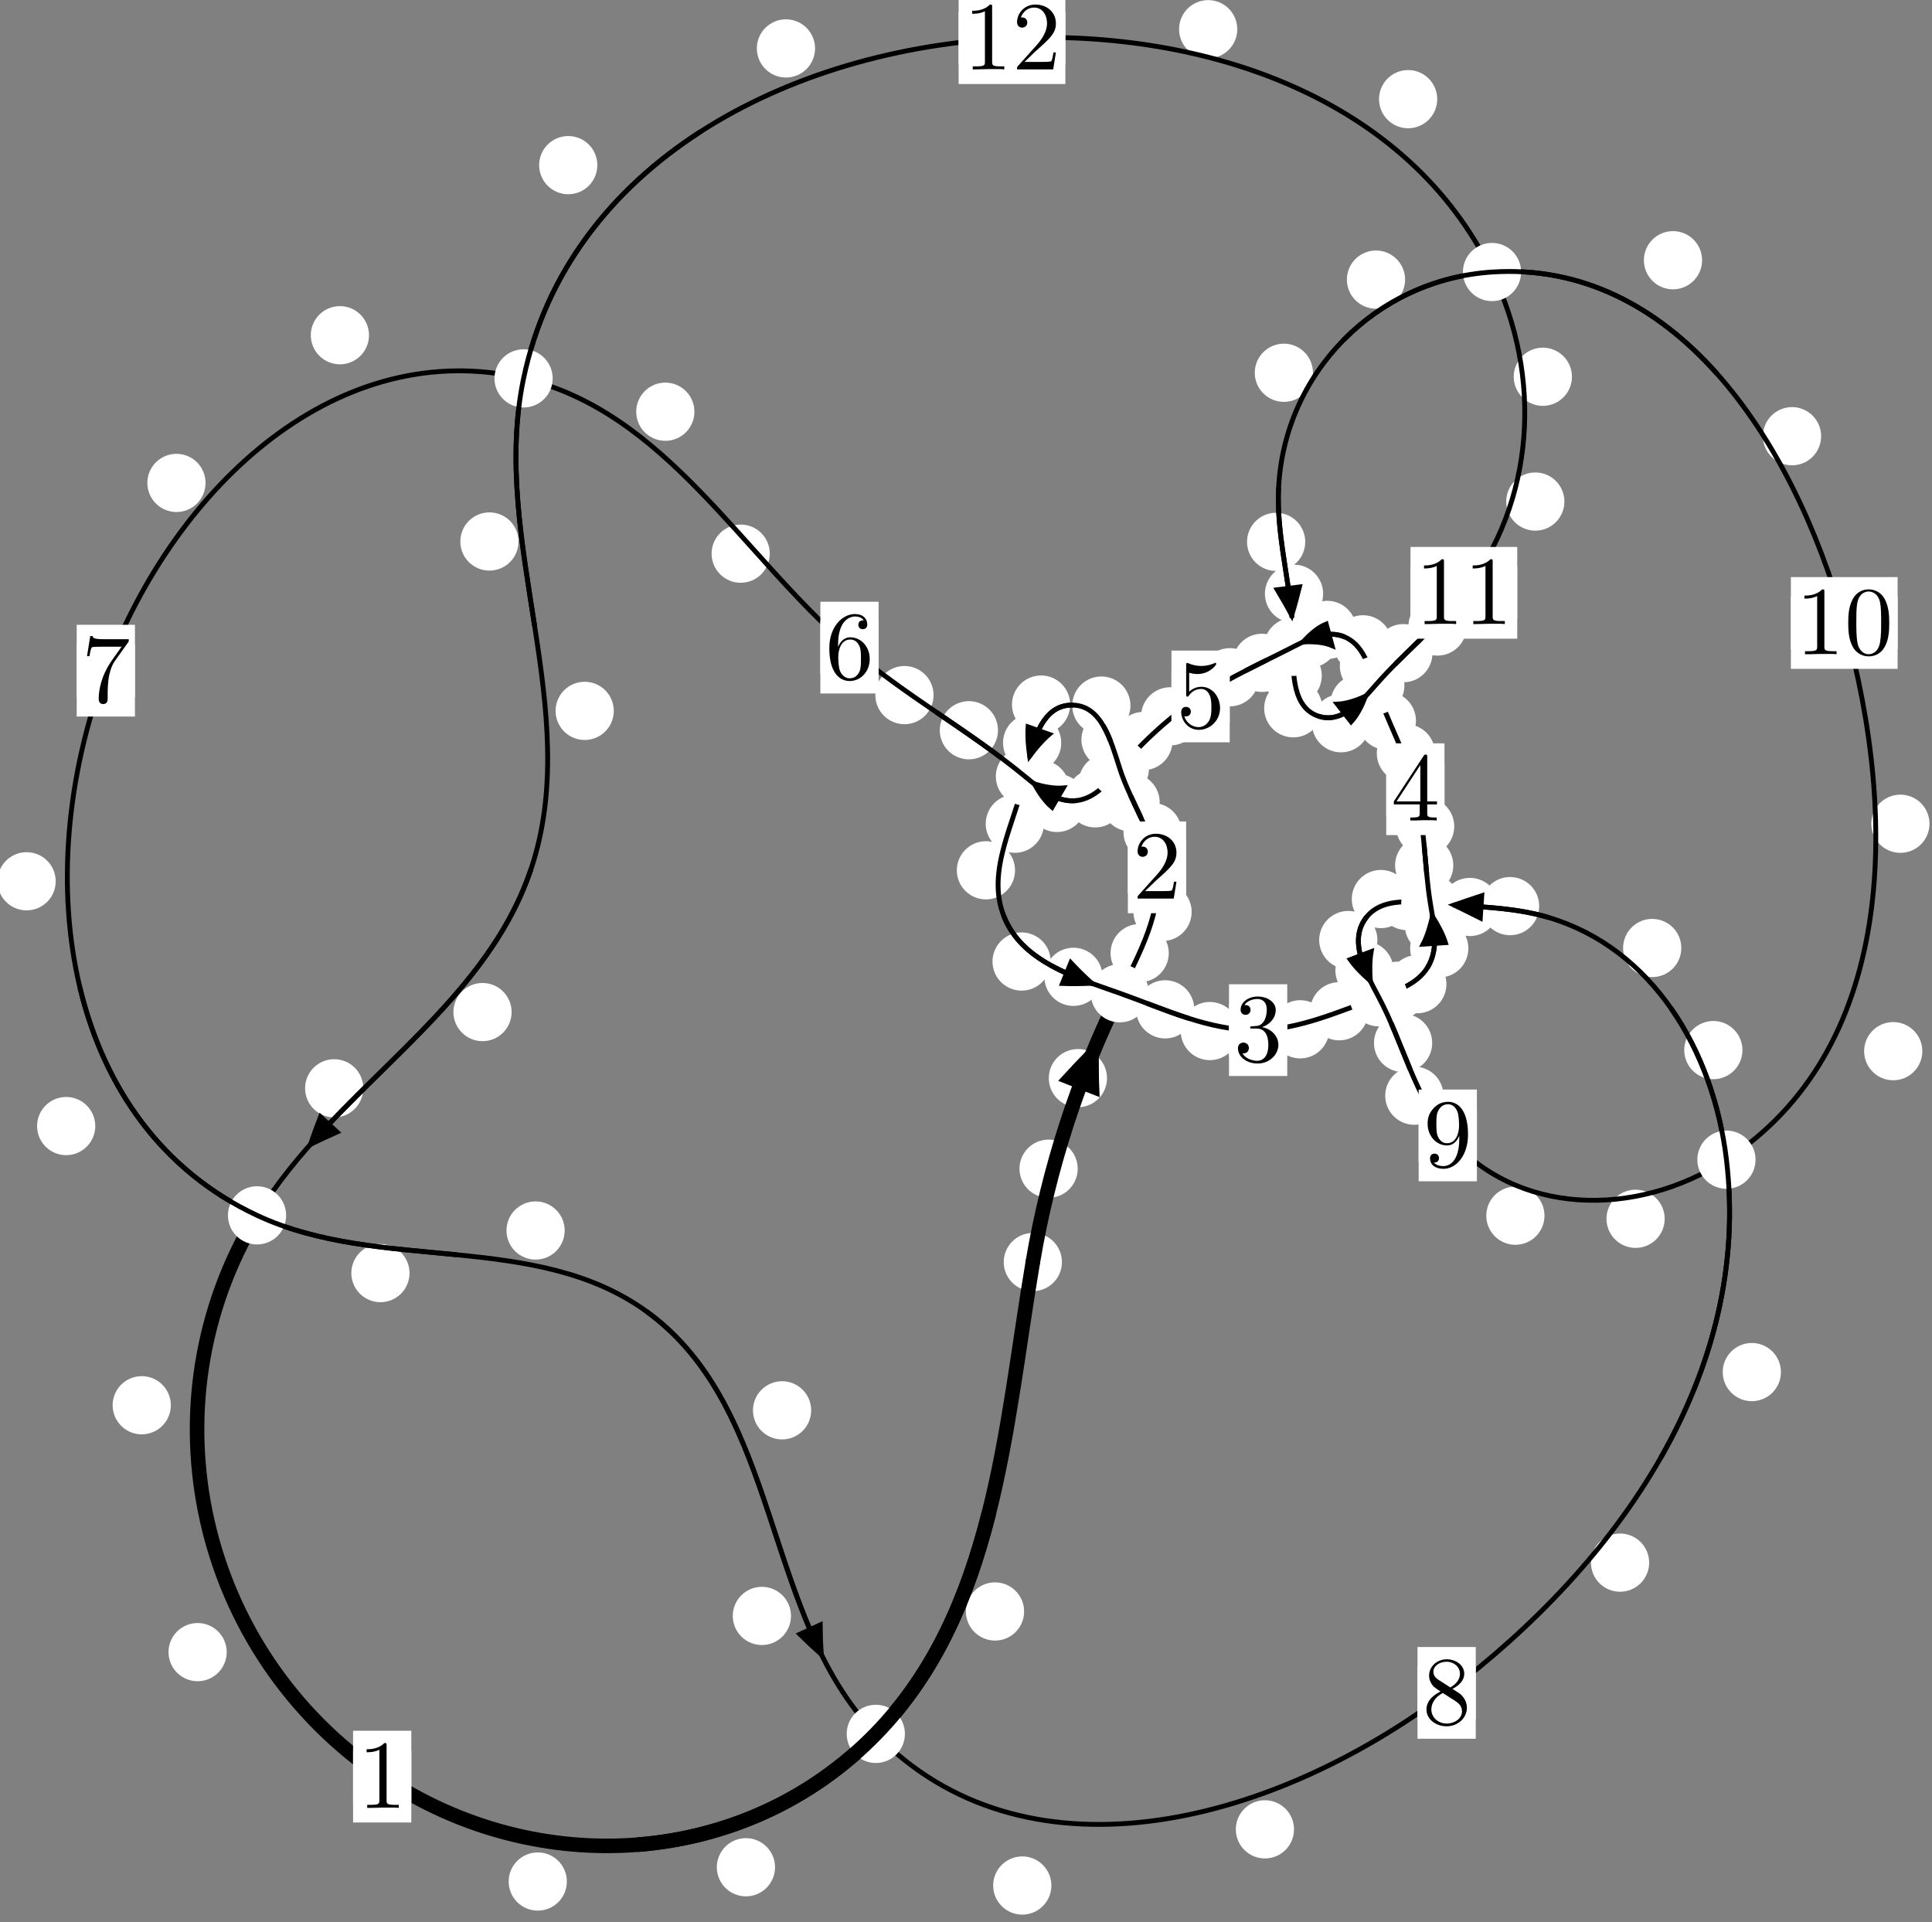 <?xml version="1.0"?>
<!-- Created by MetaPost 1.999 on 2021.07.06:0004 -->
<svg version="1.1" xmlns="http://www.w3.org/2000/svg" xmlns:xlink="http://www.w3.org/1999/xlink" width="198.406" height="197.41" viewBox="0 0 198.406 197.41">
<rect x="0" y="0" width="198.406" height="197.41" fill="#808080" stroke="none"/>
<!-- Original BoundingBox: -115.256973 -94.616867 83.148987 102.793228 -->
  <defs>
    <g transform="scale(0.01,0.01)" id="GLYPHcmr10_48">
      <path style="fill-rule: evenodd;" d="M460 -320C460 -400,455 -480,420 -554C374 -650,292 -666,250 -666C190 -666,117 -640,76 -547C44 -478,39 -400,39 -320C39 -245,43 -155,84 -79C127 2,200 22,249 22C303 22,379 1,423 -94C455 -163,460 -241,460 -320M249 -0C210 -0,151 -25,133 -121C122 -181,122 -273,122 -332C122 -396,122 -462,130 -516C149 -635,224 -644,249 -644C282 -644,348 -626,367 -527C377 -471,377 -395,377 -332C377 -257,377 -189,366 -125C351 -30,294 -0,249 -0"></path>
    </g>
    <g transform="scale(0.01,0.01)" id="GLYPHcmr10_49">
      <path style="fill-rule: evenodd;" d="M294 -640C294 -664,294 -666,271 -666C209 -602,121 -602,89 -602L89 -571C109 -571,168 -571,220 -597L220 -79C220 -43,217 -31,127 -31L95 -31L95 -0L257 -0L130 -3L217 -3L257 -3L297 -3L384 -3L419 -0L419 -31L387 -31C297 -31,294 -42,294 -79"></path>
    </g>
    <g transform="scale(0.01,0.01)" id="GLYPHcmr10_50">
      <path style="fill-rule: evenodd;" d="M127 -77L233 -180C389 -318,449 -372,449 -472C449 -586,359 -666,237 -666C124 -666,50 -574,50 -485C50 -429,100 -429,103 -429C120 -429,155 -441,155 -482C155 -508,137 -534,102 -534C94 -534,92 -534,89 -533C112 -598,166 -635,224 -635C315 -635,358 -554,358 -472C358 -392,308 -313,253 -251L61 -37C50 -26,50 -24,50 -0L421 -0L449 -174L424 -174C419 -144,412 -100,402 -85C395 -77,329 -77,307 -77"></path>
    </g>
    <g transform="scale(0.01,0.01)" id="GLYPHcmr10_51">
      <path style="fill-rule: evenodd;" d="M290 -352C372 -379,430 -449,430 -528C430 -610,342 -666,246 -666C145 -666,69 -606,69 -530C69 -497,91 -478,120 -478C151 -478,171 -500,171 -529C171 -579,124 -579,109 -579C140 -628,206 -641,242 -641C283 -641,338 -619,338 -529C338 -517,336 -459,310 -415C280 -367,246 -364,221 -363C213 -362,189 -360,182 -360C174 -359,167 -358,167 -348C167 -337,174 -337,191 -337L235 -337C317 -337,354 -269,354 -171C354 -35,285 -6,241 -6C198 -6,123 -23,88 -82C123 -77,154 -99,154 -137C154 -173,127 -193,98 -193C74 -193,42 -179,42 -135C42 -44,135 22,244 22C366 22,457 -69,457 -171C457 -253,394 -331,290 -352"></path>
    </g>
    <g transform="scale(0.01,0.01)" id="GLYPHcmr10_52">
      <path style="fill-rule: evenodd;" d="M294 -165L294 -78C294 -42,292 -31,218 -31L197 -31L197 -0L332 -0L238 -3L290 -3L332 -3L374 -3L427 -3L468 -0L468 -31L447 -31C373 -31,371 -42,371 -78L371 -165L471 -165L471 -196L371 -196L371 -651C371 -671,371 -677,355 -677C346 -677,343 -677,335 -665L28 -196L28 -165M300 -196L56 -196L300 -569"></path>
    </g>
    <g transform="scale(0.01,0.01)" id="GLYPHcmr10_53">
      <path style="fill-rule: evenodd;" d="M449 -201C449 -320,367 -420,259 -420C211 -420,168 -404,132 -369L132 -564C152 -558,185 -551,217 -551C340 -551,410 -642,410 -655C410 -661,407 -666,400 -666C399 -666,397 -666,392 -663C372 -654,323 -634,256 -634C216 -634,170 -641,123 -662C115 -665,113 -665,111 -665C101 -665,101 -657,101 -641L101 -345C101 -327,101 -319,115 -319C122 -319,124 -322,128 -328C139 -344,176 -398,257 -398C309 -398,334 -352,342 -334C358 -297,360 -258,360 -208C360 -173,360 -113,336 -71C312 -32,275 -6,229 -6C156 -6,99 -59,82 -118C85 -117,88 -116,99 -116C132 -116,149 -141,149 -165C149 -189,132 -214,99 -214C85 -214,50 -207,50 -161C50 -75,119 22,231 22C347 22,449 -74,449 -201"></path>
    </g>
    <g transform="scale(0.01,0.01)" id="GLYPHcmr10_54">
      <path style="fill-rule: evenodd;" d="M132 -328L132 -352C132 -605,256 -641,307 -641C331 -641,373 -635,395 -601C380 -601,340 -601,340 -556C340 -525,364 -510,386 -510C402 -510,432 -519,432 -558C432 -618,388 -666,305 -666C177 -666,42 -537,42 -316C42 -49,158 22,251 22C362 22,457 -72,457 -204C457 -331,368 -427,257 -427C189 -427,152 -376,132 -328M251 -6C188 -6,158 -66,152 -81C134 -128,134 -208,134 -226C134 -304,166 -404,256 -404C272 -404,318 -404,349 -342C367 -305,367 -254,367 -205C367 -157,367 -107,350 -71C320 -11,274 -6,251 -6"></path>
    </g>
    <g transform="scale(0.01,0.01)" id="GLYPHcmr10_55">
      <path style="fill-rule: evenodd;" d="M476 -609C485 -621,485 -623,485 -644L242 -644C120 -644,118 -657,114 -676L89 -676L56 -470L81 -470C84 -486,93 -549,106 -561C113 -567,191 -567,204 -567L411 -567C400 -551,321 -442,299 -409C209 -274,176 -135,176 -33C176 -23,176 22,222 22C268 22,268 -23,268 -33L268 -84C268 -139,271 -194,279 -248C283 -271,297 -357,341 -419"></path>
    </g>
    <g transform="scale(0.01,0.01)" id="GLYPHcmr10_56">
      <path style="fill-rule: evenodd;" d="M163 -457C117 -487,113 -521,113 -538C113 -599,178 -641,249 -641C322 -641,386 -589,386 -517C386 -460,347 -412,287 -377M309 -362C381 -399,430 -451,430 -517C430 -609,341 -666,250 -666C150 -666,69 -592,69 -499C69 -481,71 -436,113 -389C124 -377,161 -352,186 -335C128 -306,42 -250,42 -151C42 -45,144 22,249 22C362 22,457 -61,457 -168C457 -204,446 -249,408 -291C389 -312,373 -322,309 -362M209 -320L332 -242C360 -223,407 -193,407 -132C407 -58,332 -6,250 -6C164 -6,92 -68,92 -151C92 -209,124 -273,209 -320"></path>
    </g>
    <g transform="scale(0.01,0.01)" id="GLYPHcmr10_57">
      <path style="fill-rule: evenodd;" d="M367 -318L367 -286C367 -52,263 -6,205 -6C188 -6,134 -8,107 -42C151 -42,159 -71,159 -88C159 -119,135 -134,113 -134C97 -134,67 -125,67 -86C67 -19,121 22,206 22C335 22,457 -114,457 -329C457 -598,342 -666,253 -666C198 -666,149 -648,106 -603C65 -558,42 -516,42 -441C42 -316,130 -218,242 -218C303 -218,344 -260,367 -318M243 -241C227 -241,181 -241,150 -304C132 -341,132 -391,132 -440C132 -494,132 -541,153 -578C180 -628,218 -641,253 -641C299 -641,332 -607,349 -562C361 -530,365 -467,365 -421C365 -338,331 -241,243 -241"></path>
    </g>
  </defs>
  <path d="M110.674 120.017C110.674 119.224,110.359 118.464,109.798 117.903C109.238 117.343,108.478 117.028,107.685 117.028C106.892 117.028,106.132 117.343,105.572 117.903C105.011 118.464,104.696 119.224,104.696 120.017C104.696 120.809,105.011 121.57,105.572 122.13C106.132 122.691,106.892 123.005,107.685 123.005C108.478 123.005,109.238 122.691,109.798 122.13C110.359 121.57,110.674 120.809,110.674 120.017Z" style="fill: rgb(100%,100%,100%);stroke: none;"></path>
  <path d="M109.055 129.604C109.055 128.811,108.74 128.051,108.18 127.49C107.619 126.93,106.859 126.615,106.067 126.615C105.274 126.615,104.514 126.93,103.953 127.49C103.393 128.051,103.078 128.811,103.078 129.604C103.078 130.396,103.393 131.157,103.953 131.717C104.514 132.278,105.274 132.593,106.067 132.593C106.859 132.593,107.619 132.278,108.18 131.717C108.74 131.157,109.055 130.396,109.055 129.604Z" style="fill: rgb(100%,100%,100%);stroke: none;"></path>
  <path d="M120.026 97.875C120.026 97.082,119.711 96.322,119.151 95.762C118.59 95.201,117.83 94.886,117.037 94.886C116.245 94.886,115.484 95.201,114.924 95.762C114.363 96.322,114.049 97.082,114.049 97.875C114.049 98.668,114.363 99.428,114.924 99.988C115.484 100.549,116.245 100.864,117.037 100.864C117.83 100.864,118.59 100.549,119.151 99.988C119.711 99.428,120.026 98.668,120.026 97.875Z" style="fill: rgb(100%,100%,100%);stroke: none;"></path>
  <path d="M113.683 110.717C113.683 109.925,113.368 109.165,112.808 108.604C112.247 108.044,111.487 107.729,110.695 107.729C109.902 107.729,109.142 108.044,108.581 108.604C108.021 109.165,107.706 109.925,107.706 110.717C107.706 111.51,108.021 112.27,108.581 112.831C109.142 113.391,109.902 113.706,110.695 113.706C111.487 113.706,112.247 113.391,112.808 112.831C113.368 112.27,113.683 111.51,113.683 110.717Z" style="fill: rgb(100%,100%,100%);stroke: none;"></path>
  <path d="M121.354 85.455C121.354 84.662,121.039 83.902,120.479 83.341C119.918 82.781,119.158 82.466,118.365 82.466C117.573 82.466,116.813 82.781,116.252 83.341C115.692 83.902,115.377 84.662,115.377 85.455C115.377 86.247,115.692 87.008,116.252 87.568C116.813 88.129,117.573 88.443,118.365 88.443C119.158 88.443,119.918 88.129,120.479 87.568C121.039 87.008,121.354 86.247,121.354 85.455Z" style="fill: rgb(100%,100%,100%);stroke: none;"></path>
  <path d="M122.377 93.647C122.377 92.855,122.062 92.095,121.501 91.534C120.941 90.974,120.181 90.659,119.388 90.659C118.595 90.659,117.835 90.974,117.275 91.534C116.714 92.095,116.399 92.855,116.399 93.647C116.399 94.44,116.714 95.2,117.275 95.761C117.835 96.321,118.595 96.636,119.388 96.636C120.181 96.636,120.941 96.321,121.501 95.761C122.062 95.2,122.377 94.44,122.377 93.647Z" style="fill: rgb(100%,100%,100%);stroke: none;"></path>
  <path d="M117.034 75.949C117.034 75.157,116.719 74.396,116.158 73.836C115.598 73.275,114.838 72.96,114.045 72.96C113.252 72.96,112.492 73.275,111.932 73.836C111.371 74.396,111.056 75.157,111.056 75.949C111.056 76.742,111.371 77.502,111.932 78.063C112.492 78.623,113.252 78.938,114.045 78.938C114.838 78.938,115.598 78.623,116.158 78.063C116.719 77.502,117.034 76.742,117.034 75.949Z" style="fill: rgb(100%,100%,100%);stroke: none;"></path>
  <path d="M119.094 82.392C119.094 81.599,118.779 80.839,118.219 80.279C117.658 79.718,116.898 79.403,116.105 79.403C115.313 79.403,114.553 79.718,113.992 80.279C113.432 80.839,113.117 81.599,113.117 82.392C113.117 83.185,113.432 83.945,113.992 84.505C114.553 85.066,115.313 85.381,116.105 85.381C116.898 85.381,117.658 85.066,118.219 84.505C118.779 83.945,119.094 83.185,119.094 82.392Z" style="fill: rgb(100%,100%,100%);stroke: none;"></path>
  <path d="M109.902 72.355C109.902 71.562,109.587 70.802,109.027 70.241C108.466 69.681,107.706 69.366,106.913 69.366C106.12 69.366,105.36 69.681,104.8 70.241C104.239 70.802,103.924 71.562,103.924 72.355C103.924 73.147,104.239 73.908,104.8 74.468C105.36 75.028,106.12 75.343,106.913 75.343C107.706 75.343,108.466 75.028,109.027 74.468C109.587 73.908,109.902 73.147,109.902 72.355Z" style="fill: rgb(100%,100%,100%);stroke: none;"></path>
  <path d="M116.092 72.456C116.092 71.664,115.777 70.904,115.217 70.343C114.656 69.783,113.896 69.468,113.103 69.468C112.311 69.468,111.551 69.783,110.99 70.343C110.43 70.904,110.115 71.664,110.115 72.456C110.115 73.249,110.43 74.009,110.99 74.57C111.551 75.13,112.311 75.445,113.103 75.445C113.896 75.445,114.656 75.13,115.217 74.57C115.777 74.009,116.092 73.249,116.092 72.456Z" style="fill: rgb(100%,100%,100%);stroke: none;"></path>
  <path d="M107.206 84.591C107.206 83.798,106.891 83.038,106.33 82.477C105.77 81.917,105.01 81.602,104.217 81.602C103.424 81.602,102.664 81.917,102.104 82.477C101.543 83.038,101.228 83.798,101.228 84.591C101.228 85.383,101.543 86.143,102.104 86.704C102.664 87.264,103.424 87.579,104.217 87.579C105.01 87.579,105.77 87.264,106.33 86.704C106.891 86.143,107.206 85.383,107.206 84.591Z" style="fill: rgb(100%,100%,100%);stroke: none;"></path>
  <path d="M108.983 76.282C108.983 75.489,108.668 74.729,108.108 74.169C107.547 73.608,106.787 73.293,105.994 73.293C105.202 73.293,104.442 73.608,103.881 74.169C103.321 74.729,103.006 75.489,103.006 76.282C103.006 77.075,103.321 77.835,103.881 78.395C104.442 78.956,105.202 79.271,105.994 79.271C106.787 79.271,107.547 78.956,108.108 78.395C108.668 77.835,108.983 77.075,108.983 76.282Z" style="fill: rgb(100%,100%,100%);stroke: none;"></path>
  <path d="M107.901 98.741C107.901 97.949,107.586 97.189,107.026 96.628C106.465 96.068,105.705 95.753,104.912 95.753C104.12 95.753,103.359 96.068,102.799 96.628C102.239 97.189,101.924 97.949,101.924 98.741C101.924 99.534,102.239 100.294,102.799 100.855C103.359 101.415,104.12 101.73,104.912 101.73C105.705 101.73,106.465 101.415,107.026 100.855C107.586 100.294,107.901 99.534,107.901 98.741Z" style="fill: rgb(100%,100%,100%);stroke: none;"></path>
  <path d="M104.239 89.374C104.239 88.581,103.924 87.821,103.363 87.261C102.803 86.7,102.043 86.385,101.25 86.385C100.457 86.385,99.697 86.7,99.137 87.261C98.576 87.821,98.261 88.581,98.261 89.374C98.261 90.167,98.576 90.927,99.137 91.487C99.697 92.048,100.457 92.363,101.25 92.363C102.043 92.363,102.803 92.048,103.363 91.487C103.924 90.927,104.239 90.167,104.239 89.374Z" style="fill: rgb(100%,100%,100%);stroke: none;"></path>
  <path d="M122.648 103.651C122.648 102.858,122.333 102.098,121.773 101.538C121.212 100.977,120.452 100.662,119.659 100.662C118.867 100.662,118.106 100.977,117.546 101.538C116.985 102.098,116.671 102.858,116.671 103.651C116.671 104.444,116.985 105.204,117.546 105.764C118.106 106.325,118.867 106.64,119.659 106.64C120.452 106.64,121.212 106.325,121.773 105.764C122.333 105.204,122.648 104.444,122.648 103.651Z" style="fill: rgb(100%,100%,100%);stroke: none;"></path>
  <path d="M113.226 100.312C113.226 99.519,112.911 98.759,112.35 98.199C111.79 97.638,111.03 97.323,110.237 97.323C109.444 97.323,108.684 97.638,108.124 98.199C107.563 98.759,107.248 99.519,107.248 100.312C107.248 101.105,107.563 101.865,108.124 102.425C108.684 102.986,109.444 103.301,110.237 103.301C111.03 103.301,111.79 102.986,112.35 102.425C112.911 101.865,113.226 101.105,113.226 100.312Z" style="fill: rgb(100%,100%,100%);stroke: none;"></path>
  <path d="M136.512 105.701C136.512 104.909,136.197 104.149,135.637 103.588C135.076 103.028,134.316 102.713,133.524 102.713C132.731 102.713,131.971 103.028,131.41 103.588C130.85 104.149,130.535 104.909,130.535 105.701C130.535 106.494,130.85 107.254,131.41 107.815C131.971 108.375,132.731 108.69,133.524 108.69C134.316 108.69,135.076 108.375,135.637 107.815C136.197 107.254,136.512 106.494,136.512 105.701Z" style="fill: rgb(100%,100%,100%);stroke: none;"></path>
  <path d="M127.232 105.882C127.232 105.089,126.917 104.329,126.357 103.768C125.796 103.208,125.036 102.893,124.243 102.893C123.451 102.893,122.691 103.208,122.13 103.768C121.57 104.329,121.255 105.089,121.255 105.882C121.255 106.674,121.57 107.435,122.13 107.995C122.691 108.555,123.451 108.87,124.243 108.87C125.036 108.87,125.796 108.555,126.357 107.995C126.917 107.435,127.232 106.674,127.232 105.882Z" style="fill: rgb(100%,100%,100%);stroke: none;"></path>
  <path d="M146.497 101.741C146.497 100.949,146.182 100.189,145.622 99.628C145.061 99.068,144.301 98.753,143.509 98.753C142.716 98.753,141.956 99.068,141.395 99.628C140.835 100.189,140.52 100.949,140.52 101.741C140.52 102.534,140.835 103.294,141.395 103.855C141.956 104.415,142.716 104.73,143.509 104.73C144.301 104.73,145.061 104.415,145.622 103.855C146.182 103.294,146.497 102.534,146.497 101.741Z" style="fill: rgb(100%,100%,100%);stroke: none;"></path>
  <path d="M140.518 103.847C140.518 103.055,140.203 102.294,139.642 101.734C139.082 101.174,138.322 100.859,137.529 100.859C136.736 100.859,135.976 101.174,135.416 101.734C134.855 102.294,134.54 103.055,134.54 103.847C134.54 104.64,134.855 105.4,135.416 105.961C135.976 106.521,136.736 106.836,137.529 106.836C138.322 106.836,139.082 106.521,139.642 105.961C140.203 105.4,140.518 104.64,140.518 103.847Z" style="fill: rgb(100%,100%,100%);stroke: none;"></path>
  <path d="M150.793 97.388C150.793 96.596,150.478 95.835,149.917 95.275C149.357 94.715,148.597 94.4,147.804 94.4C147.011 94.4,146.251 94.715,145.691 95.275C145.13 95.835,144.815 96.596,144.815 97.388C144.815 98.181,145.13 98.941,145.691 99.502C146.251 100.062,147.011 100.377,147.804 100.377C148.597 100.377,149.357 100.062,149.917 99.502C150.478 98.941,150.793 98.181,150.793 97.388Z" style="fill: rgb(100%,100%,100%);stroke: none;"></path>
  <path d="M148.542 101.064C148.542 100.271,148.227 99.511,147.667 98.951C147.106 98.39,146.346 98.075,145.553 98.075C144.761 98.075,144.001 98.39,143.44 98.951C142.88 99.511,142.565 100.271,142.565 101.064C142.565 101.857,142.88 102.617,143.44 103.177C144.001 103.738,144.761 104.053,145.553 104.053C146.346 104.053,147.106 103.738,147.667 103.177C148.227 102.617,148.542 101.857,148.542 101.064Z" style="fill: rgb(100%,100%,100%);stroke: none;"></path>
  <path d="M149.245 88.863C149.245 88.07,148.931 87.31,148.37 86.75C147.81 86.189,147.049 85.874,146.257 85.874C145.464 85.874,144.704 86.189,144.143 86.75C143.583 87.31,143.268 88.07,143.268 88.863C143.268 89.656,143.583 90.416,144.143 90.976C144.704 91.537,145.464 91.852,146.257 91.852C147.049 91.852,147.81 91.537,148.37 90.976C148.931 90.416,149.245 89.656,149.245 88.863Z" style="fill: rgb(100%,100%,100%);stroke: none;"></path>
  <path d="M150.239 95.002C150.239 94.209,149.925 93.449,149.364 92.889C148.804 92.328,148.043 92.013,147.251 92.013C146.458 92.013,145.698 92.328,145.137 92.889C144.577 93.449,144.262 94.209,144.262 95.002C144.262 95.795,144.577 96.555,145.137 97.115C145.698 97.676,146.458 97.991,147.251 97.991C148.043 97.991,148.804 97.676,149.364 97.115C149.925 96.555,150.239 95.795,150.239 95.002Z" style="fill: rgb(100%,100%,100%);stroke: none;"></path>
  <path d="M147.367 77.358C147.367 76.565,147.052 75.805,146.492 75.244C145.931 74.684,145.171 74.369,144.378 74.369C143.586 74.369,142.826 74.684,142.265 75.244C141.705 75.805,141.39 76.565,141.39 77.358C141.39 78.15,141.705 78.911,142.265 79.471C142.826 80.032,143.586 80.346,144.378 80.346C145.171 80.346,145.931 80.032,146.492 79.471C147.052 78.911,147.367 78.15,147.367 77.358Z" style="fill: rgb(100%,100%,100%);stroke: none;"></path>
  <path d="M149.343 84.864C149.343 84.071,149.028 83.311,148.467 82.75C147.907 82.19,147.147 81.875,146.354 81.875C145.561 81.875,144.801 82.19,144.24 82.75C143.68 83.311,143.365 84.071,143.365 84.864C143.365 85.656,143.68 86.416,144.24 86.977C144.801 87.537,145.561 87.852,146.354 87.852C147.147 87.852,147.907 87.537,148.467 86.977C149.028 86.416,149.343 85.656,149.343 84.864Z" style="fill: rgb(100%,100%,100%);stroke: none;"></path>
  <path d="M143.572 68.395C143.572 67.602,143.257 66.842,142.696 66.281C142.136 65.721,141.376 65.406,140.583 65.406C139.79 65.406,139.03 65.721,138.47 66.281C137.909 66.842,137.594 67.602,137.594 68.395C137.594 69.187,137.909 69.947,138.47 70.508C139.03 71.068,139.79 71.383,140.583 71.383C141.376 71.383,142.136 71.068,142.696 70.508C143.257 69.947,143.572 69.187,143.572 68.395Z" style="fill: rgb(100%,100%,100%);stroke: none;"></path>
  <path d="M145.411 74.017C145.411 73.224,145.096 72.464,144.536 71.903C143.975 71.343,143.215 71.028,142.423 71.028C141.63 71.028,140.87 71.343,140.309 71.903C139.749 72.464,139.434 73.224,139.434 74.017C139.434 74.809,139.749 75.569,140.309 76.13C140.87 76.69,141.63 77.005,142.423 77.005C143.215 77.005,143.975 76.69,144.536 76.13C145.096 75.569,145.411 74.809,145.411 74.017Z" style="fill: rgb(100%,100%,100%);stroke: none;"></path>
  <path d="M139.29 64.687C139.29 63.894,138.976 63.134,138.415 62.574C137.855 62.013,137.094 61.698,136.302 61.698C135.509 61.698,134.749 62.013,134.188 62.574C133.628 63.134,133.313 63.894,133.313 64.687C133.313 65.48,133.628 66.24,134.188 66.8C134.749 67.361,135.509 67.676,136.302 67.676C137.094 67.676,137.855 67.361,138.415 66.8C138.976 66.24,139.29 65.48,139.29 64.687Z" style="fill: rgb(100%,100%,100%);stroke: none;"></path>
  <path d="M142.958 66.167C142.958 65.374,142.643 64.614,142.082 64.053C141.522 63.493,140.762 63.178,139.969 63.178C139.176 63.178,138.416 63.493,137.856 64.053C137.295 64.614,136.98 65.374,136.98 66.167C136.98 66.959,137.295 67.719,137.856 68.28C138.416 68.84,139.176 69.155,139.969 69.155C140.762 69.155,141.522 68.84,142.082 68.28C142.643 67.719,142.958 66.959,142.958 66.167Z" style="fill: rgb(100%,100%,100%);stroke: none;"></path>
  <path d="M132.586 68.068C132.586 67.275,132.271 66.515,131.711 65.954C131.15 65.394,130.39 65.079,129.597 65.079C128.805 65.079,128.045 65.394,127.484 65.954C126.924 66.515,126.609 67.275,126.609 68.068C126.609 68.861,126.924 69.621,127.484 70.181C128.045 70.742,128.805 71.057,129.597 71.057C130.39 71.057,131.15 70.742,131.711 70.181C132.271 69.621,132.586 68.861,132.586 68.068Z" style="fill: rgb(100%,100%,100%);stroke: none;"></path>
  <path d="M137.46 65.57C137.46 64.777,137.146 64.017,136.585 63.457C136.025 62.896,135.264 62.581,134.472 62.581C133.679 62.581,132.919 62.896,132.358 63.457C131.798 64.017,131.483 64.777,131.483 65.57C131.483 66.363,131.798 67.123,132.358 67.683C132.919 68.244,133.679 68.559,134.472 68.559C135.264 68.559,136.025 68.244,136.585 67.683C137.146 67.123,137.46 66.363,137.46 65.57Z" style="fill: rgb(100%,100%,100%);stroke: none;"></path>
  <path d="M123.164 73.562C123.164 72.769,122.849 72.009,122.288 71.449C121.728 70.888,120.968 70.573,120.175 70.573C119.382 70.573,118.622 70.888,118.062 71.449C117.501 72.009,117.186 72.769,117.186 73.562C117.186 74.355,117.501 75.115,118.062 75.675C118.622 76.236,119.382 76.551,120.175 76.551C120.968 76.551,121.728 76.236,122.288 75.675C122.849 75.115,123.164 74.355,123.164 73.562Z" style="fill: rgb(100%,100%,100%);stroke: none;"></path>
  <path d="M129.292 69.547C129.292 68.754,128.977 67.994,128.417 67.433C127.856 66.873,127.096 66.558,126.304 66.558C125.511 66.558,124.751 66.873,124.19 67.433C123.63 67.994,123.315 68.754,123.315 69.547C123.315 70.339,123.63 71.099,124.19 71.66C124.751 72.22,125.511 72.535,126.304 72.535C127.096 72.535,127.856 72.22,128.417 71.66C128.977 71.099,129.292 70.339,129.292 69.547Z" style="fill: rgb(100%,100%,100%);stroke: none;"></path>
  <path d="M116.75 80.391C116.75 79.598,116.435 78.838,115.874 78.277C115.314 77.717,114.554 77.402,113.761 77.402C112.968 77.402,112.208 77.717,111.648 78.277C111.087 78.838,110.772 79.598,110.772 80.391C110.772 81.184,111.087 81.944,111.648 82.504C112.208 83.065,112.968 83.38,113.761 83.38C114.554 83.38,115.314 83.065,115.874 82.504C116.435 81.944,116.75 81.184,116.75 80.391Z" style="fill: rgb(100%,100%,100%);stroke: none;"></path>
  <path d="M120.405 76.097C120.405 75.305,120.09 74.544,119.529 73.984C118.969 73.423,118.209 73.108,117.416 73.108C116.623 73.108,115.863 73.423,115.303 73.984C114.742 74.544,114.427 75.305,114.427 76.097C114.427 76.89,114.742 77.65,115.303 78.211C115.863 78.771,116.623 79.086,117.416 79.086C118.209 79.086,118.969 78.771,119.529 78.211C120.09 77.65,120.405 76.89,120.405 76.097Z" style="fill: rgb(100%,100%,100%);stroke: none;"></path>
  <path d="M111.532 82.456C111.532 81.663,111.217 80.903,110.657 80.342C110.096 79.782,109.336 79.467,108.543 79.467C107.751 79.467,106.991 79.782,106.43 80.342C105.87 80.903,105.555 81.663,105.555 82.456C105.555 83.248,105.87 84.008,106.43 84.569C106.991 85.129,107.751 85.444,108.543 85.444C109.336 85.444,110.096 85.129,110.657 84.569C111.217 84.008,111.532 83.248,111.532 82.456Z" style="fill: rgb(100%,100%,100%);stroke: none;"></path>
  <path d="M115.458 81.983C115.458 81.19,115.143 80.43,114.583 79.87C114.022 79.309,113.262 78.994,112.469 78.994C111.677 78.994,110.916 79.309,110.356 79.87C109.796 80.43,109.481 81.19,109.481 81.983C109.481 82.776,109.796 83.536,110.356 84.096C110.916 84.657,111.677 84.972,112.469 84.972C113.262 84.972,114.022 84.657,114.583 84.096C115.143 83.536,115.458 82.776,115.458 81.983Z" style="fill: rgb(100%,100%,100%);stroke: none;"></path>
  <path d="M102.487 74.991C102.487 74.198,102.172 73.438,101.612 72.877C101.051 72.317,100.291 72.002,99.499 72.002C98.706 72.002,97.946 72.317,97.385 72.877C96.825 73.438,96.51 74.198,96.51 74.991C96.51 75.783,96.825 76.543,97.385 77.104C97.946 77.664,98.706 77.979,99.499 77.979C100.291 77.979,101.051 77.664,101.612 77.104C102.172 76.543,102.487 75.783,102.487 74.991Z" style="fill: rgb(100%,100%,100%);stroke: none;"></path>
  <path d="M109.829 81.038C109.829 80.246,109.515 79.485,108.954 78.925C108.394 78.365,107.633 78.05,106.841 78.05C106.048 78.05,105.288 78.365,104.727 78.925C104.167 79.485,103.852 80.246,103.852 81.038C103.852 81.831,104.167 82.591,104.727 83.152C105.288 83.712,106.048 84.027,106.841 84.027C107.633 84.027,108.394 83.712,108.954 83.152C109.515 82.591,109.829 81.831,109.829 81.038Z" style="fill: rgb(100%,100%,100%);stroke: none;"></path>
  <path d="M79.054 56.857C79.054 56.065,78.739 55.304,78.178 54.744C77.618 54.183,76.858 53.869,76.065 53.869C75.272 53.869,74.512 54.183,73.952 54.744C73.391 55.304,73.076 56.065,73.076 56.857C73.076 57.65,73.391 58.41,73.952 58.971C74.512 59.531,75.272 59.846,76.065 59.846C76.858 59.846,77.618 59.531,78.178 58.971C78.739 58.41,79.054 57.65,79.054 56.857Z" style="fill: rgb(100%,100%,100%);stroke: none;"></path>
  <path d="M95.872 71.382C95.872 70.589,95.557 69.829,94.996 69.269C94.436 68.708,93.675 68.393,92.883 68.393C92.09 68.393,91.33 68.708,90.769 69.269C90.209 69.829,89.894 70.589,89.894 71.382C89.894 72.175,90.209 72.935,90.769 73.495C91.33 74.056,92.09 74.371,92.883 74.371C93.675 74.371,94.436 74.056,94.996 73.495C95.557 72.935,95.872 72.175,95.872 71.382Z" style="fill: rgb(100%,100%,100%);stroke: none;"></path>
  <path d="M37.895 34.424C37.895 33.632,37.58 32.872,37.02 32.311C36.459 31.751,35.699 31.436,34.907 31.436C34.114 31.436,33.354 31.751,32.793 32.311C32.233 32.872,31.918 33.632,31.918 34.424C31.918 35.217,32.233 35.977,32.793 36.538C33.354 37.098,34.114 37.413,34.907 37.413C35.699 37.413,36.459 37.098,37.02 36.538C37.58 35.977,37.895 35.217,37.895 34.424Z" style="fill: rgb(100%,100%,100%);stroke: none;"></path>
  <path d="M71.314 42.28C71.314 41.488,70.999 40.727,70.438 40.167C69.878 39.606,69.118 39.291,68.325 39.291C67.532 39.291,66.772 39.606,66.212 40.167C65.651 40.727,65.336 41.488,65.336 42.28C65.336 43.073,65.651 43.833,66.212 44.394C66.772 44.954,67.532 45.269,68.325 45.269C69.118 45.269,69.878 44.954,70.438 44.394C70.999 43.833,71.314 43.073,71.314 42.28Z" style="fill: rgb(100%,100%,100%);stroke: none;"></path>
  <path d="M5.721 90.5C5.721 89.708,5.406 88.947,4.845 88.387C4.285 87.826,3.524 87.512,2.732 87.512C1.939 87.512,1.179 87.826,0.618 88.387C0.058 88.947,-0.257 89.708,-0.257 90.5C-0.257 91.293,0.058 92.053,0.618 92.614C1.179 93.174,1.939 93.489,2.732 93.489C3.524 93.489,4.285 93.174,4.845 92.614C5.406 92.053,5.721 91.293,5.721 90.5Z" style="fill: rgb(100%,100%,100%);stroke: none;"></path>
  <path d="M21.109 49.592C21.109 48.8,20.794 48.04,20.234 47.479C19.673 46.919,18.913 46.604,18.121 46.604C17.328 46.604,16.568 46.919,16.007 47.479C15.447 48.04,15.132 48.8,15.132 49.592C15.132 50.385,15.447 51.145,16.007 51.706C16.568 52.266,17.328 52.581,18.121 52.581C18.913 52.581,19.673 52.266,20.234 51.706C20.794 51.145,21.109 50.385,21.109 49.592Z" style="fill: rgb(100%,100%,100%);stroke: none;"></path>
  <path d="M42.057 130.736C42.057 129.944,41.742 129.183,41.182 128.623C40.621 128.063,39.861 127.748,39.069 127.748C38.276 127.748,37.516 128.063,36.955 128.623C36.395 129.183,36.08 129.944,36.08 130.736C36.08 131.529,36.395 132.289,36.955 132.85C37.516 133.41,38.276 133.725,39.069 133.725C39.861 133.725,40.621 133.41,41.182 132.85C41.742 132.289,42.057 131.529,42.057 130.736Z" style="fill: rgb(100%,100%,100%);stroke: none;"></path>
  <path d="M9.785 115.638C9.785 114.845,9.47 114.085,8.909 113.525C8.349 112.964,7.589 112.649,6.796 112.649C6.003 112.649,5.243 112.964,4.683 113.525C4.122 114.085,3.807 114.845,3.807 115.638C3.807 116.431,4.122 117.191,4.683 117.751C5.243 118.312,6.003 118.627,6.796 118.627C7.589 118.627,8.349 118.312,8.909 117.751C9.47 117.191,9.785 116.431,9.785 115.638Z" style="fill: rgb(100%,100%,100%);stroke: none;"></path>
  <path d="M83.304 144.83C83.304 144.037,82.989 143.277,82.429 142.717C81.868 142.156,81.108 141.841,80.316 141.841C79.523 141.841,78.763 142.156,78.202 142.717C77.642 143.277,77.327 144.037,77.327 144.83C77.327 145.623,77.642 146.383,78.202 146.943C78.763 147.504,79.523 147.819,80.316 147.819C81.108 147.819,81.868 147.504,82.429 146.943C82.989 146.383,83.304 145.623,83.304 144.83Z" style="fill: rgb(100%,100%,100%);stroke: none;"></path>
  <path d="M57.99 126.363C57.99 125.57,57.675 124.81,57.115 124.25C56.554 123.689,55.794 123.374,55.002 123.374C54.209 123.374,53.449 123.689,52.888 124.25C52.328 124.81,52.013 125.57,52.013 126.363C52.013 127.156,52.328 127.916,52.888 128.476C53.449 129.037,54.209 129.352,55.002 129.352C55.794 129.352,56.554 129.037,57.115 128.476C57.675 127.916,57.99 127.156,57.99 126.363Z" style="fill: rgb(100%,100%,100%);stroke: none;"></path>
  <path d="M107.97 193.628C107.97 192.835,107.655 192.075,107.094 191.515C106.534 190.954,105.774 190.639,104.981 190.639C104.188 190.639,103.428 190.954,102.868 191.515C102.307 192.075,101.992 192.835,101.992 193.628C101.992 194.421,102.307 195.181,102.868 195.741C103.428 196.302,104.188 196.617,104.981 196.617C105.774 196.617,106.534 196.302,107.094 195.741C107.655 195.181,107.97 194.421,107.97 193.628Z" style="fill: rgb(100%,100%,100%);stroke: none;"></path>
  <path d="M81.23 165.943C81.23 165.15,80.915 164.39,80.355 163.829C79.794 163.269,79.034 162.954,78.241 162.954C77.449 162.954,76.688 163.269,76.128 163.829C75.567 164.39,75.252 165.15,75.252 165.943C75.252 166.735,75.567 167.496,76.128 168.056C76.688 168.617,77.449 168.931,78.241 168.931C79.034 168.931,79.794 168.617,80.355 168.056C80.915 167.496,81.23 166.735,81.23 165.943Z" style="fill: rgb(100%,100%,100%);stroke: none;"></path>
  <path d="M169.359 160.472C169.359 159.679,169.044 158.919,168.484 158.358C167.923 157.798,167.163 157.483,166.371 157.483C165.578 157.483,164.818 157.798,164.257 158.358C163.697 158.919,163.382 159.679,163.382 160.472C163.382 161.264,163.697 162.025,164.257 162.585C164.818 163.145,165.578 163.46,166.371 163.46C167.163 163.46,167.923 163.145,168.484 162.585C169.044 162.025,169.359 161.264,169.359 160.472Z" style="fill: rgb(100%,100%,100%);stroke: none;"></path>
  <path d="M132.889 187.86C132.889 187.067,132.574 186.307,132.013 185.747C131.453 185.186,130.693 184.871,129.9 184.871C129.107 184.871,128.347 185.186,127.787 185.747C127.226 186.307,126.911 187.067,126.911 187.86C126.911 188.653,127.226 189.413,127.787 189.973C128.347 190.534,129.107 190.849,129.9 190.849C130.693 190.849,131.453 190.534,132.013 189.973C132.574 189.413,132.889 188.653,132.889 187.86Z" style="fill: rgb(100%,100%,100%);stroke: none;"></path>
  <path d="M178.94 107.836C178.94 107.043,178.625 106.283,178.064 105.723C177.504 105.162,176.744 104.847,175.951 104.847C175.158 104.847,174.398 105.162,173.838 105.723C173.277 106.283,172.962 107.043,172.962 107.836C172.962 108.629,173.277 109.389,173.838 109.949C174.398 110.51,175.158 110.825,175.951 110.825C176.744 110.825,177.504 110.51,178.064 109.949C178.625 109.389,178.94 108.629,178.94 107.836Z" style="fill: rgb(100%,100%,100%);stroke: none;"></path>
  <path d="M182.893 140.902C182.893 140.109,182.578 139.349,182.018 138.789C181.457 138.228,180.697 137.913,179.904 137.913C179.112 137.913,178.352 138.228,177.791 138.789C177.231 139.349,176.916 140.109,176.916 140.902C176.916 141.695,177.231 142.455,177.791 143.015C178.352 143.576,179.112 143.891,179.904 143.891C180.697 143.891,181.457 143.576,182.018 143.015C182.578 142.455,182.893 141.695,182.893 140.902Z" style="fill: rgb(100%,100%,100%);stroke: none;"></path>
  <path d="M158.066 93.051C158.066 92.259,157.751 91.498,157.191 90.938C156.63 90.377,155.87 90.063,155.078 90.063C154.285 90.063,153.525 90.377,152.964 90.938C152.404 91.498,152.089 92.259,152.089 93.051C152.089 93.844,152.404 94.604,152.964 95.165C153.525 95.725,154.285 96.04,155.078 96.04C155.87 96.04,156.63 95.725,157.191 95.165C157.751 94.604,158.066 93.844,158.066 93.051Z" style="fill: rgb(100%,100%,100%);stroke: none;"></path>
  <path d="M172.662 97.352C172.662 96.559,172.347 95.799,171.786 95.238C171.226 94.678,170.466 94.363,169.673 94.363C168.88 94.363,168.12 94.678,167.56 95.238C166.999 95.799,166.684 96.559,166.684 97.352C166.684 98.144,166.999 98.905,167.56 99.465C168.12 100.025,168.88 100.34,169.673 100.34C170.466 100.34,171.226 100.025,171.786 99.465C172.347 98.905,172.662 98.144,172.662 97.352Z" style="fill: rgb(100%,100%,100%);stroke: none;"></path>
  <path d="M147.464 92.526C147.464 91.733,147.149 90.973,146.588 90.413C146.028 89.852,145.268 89.537,144.475 89.537C143.682 89.537,142.922 89.852,142.362 90.413C141.801 90.973,141.486 91.733,141.486 92.526C141.486 93.319,141.801 94.079,142.362 94.639C142.922 95.2,143.682 95.515,144.475 95.515C145.268 95.515,146.028 95.2,146.588 94.639C147.149 94.079,147.464 93.319,147.464 92.526Z" style="fill: rgb(100%,100%,100%);stroke: none;"></path>
  <path d="M153.933 93.139C153.933 92.346,153.618 91.586,153.058 91.026C152.497 90.465,151.737 90.15,150.944 90.15C150.152 90.15,149.391 90.465,148.831 91.026C148.271 91.586,147.956 92.346,147.956 93.139C147.956 93.932,148.271 94.692,148.831 95.252C149.391 95.813,150.152 96.128,150.944 96.128C151.737 96.128,152.497 95.813,153.058 95.252C153.618 94.692,153.933 93.932,153.933 93.139Z" style="fill: rgb(100%,100%,100%);stroke: none;"></path>
  <path d="M141.451 96.534C141.451 95.741,141.136 94.981,140.575 94.421C140.015 93.86,139.255 93.545,138.462 93.545C137.669 93.545,136.909 93.86,136.349 94.421C135.788 94.981,135.473 95.741,135.473 96.534C135.473 97.327,135.788 98.087,136.349 98.647C136.909 99.208,137.669 99.523,138.462 99.523C139.255 99.523,140.015 99.208,140.575 98.647C141.136 98.087,141.451 97.327,141.451 96.534Z" style="fill: rgb(100%,100%,100%);stroke: none;"></path>
  <path d="M144.799 92.325C144.799 91.532,144.484 90.772,143.923 90.212C143.363 89.651,142.603 89.336,141.81 89.336C141.017 89.336,140.257 89.651,139.697 90.212C139.136 90.772,138.821 91.532,138.821 92.325C138.821 93.118,139.136 93.878,139.697 94.438C140.257 94.999,141.017 95.314,141.81 95.314C142.603 95.314,143.363 94.999,143.923 94.438C144.484 93.878,144.799 93.118,144.799 92.325Z" style="fill: rgb(100%,100%,100%);stroke: none;"></path>
  <path d="M147.079 107.105C147.079 106.312,146.764 105.552,146.203 104.992C145.643 104.431,144.883 104.116,144.09 104.116C143.297 104.116,142.537 104.431,141.977 104.992C141.416 105.552,141.101 106.312,141.101 107.105C141.101 107.898,141.416 108.658,141.977 109.218C142.537 109.779,143.297 110.094,144.09 110.094C144.883 110.094,145.643 109.779,146.203 109.218C146.764 108.658,147.079 107.898,147.079 107.105Z" style="fill: rgb(100%,100%,100%);stroke: none;"></path>
  <path d="M143.114 99.656C143.114 98.863,142.799 98.103,142.239 97.542C141.678 96.982,140.918 96.667,140.125 96.667C139.333 96.667,138.572 96.982,138.012 97.542C137.451 98.103,137.136 98.863,137.136 99.656C137.136 100.448,137.451 101.208,138.012 101.769C138.572 102.329,139.333 102.644,140.125 102.644C140.918 102.644,141.678 102.329,142.239 101.769C142.799 101.208,143.114 100.448,143.114 99.656Z" style="fill: rgb(100%,100%,100%);stroke: none;"></path>
  <path d="M158.61 124.842C158.61 124.05,158.295 123.29,157.735 122.729C157.174 122.169,156.414 121.854,155.621 121.854C154.829 121.854,154.069 122.169,153.508 122.729C152.948 123.29,152.633 124.05,152.633 124.842C152.633 125.635,152.948 126.395,153.508 126.956C154.069 127.516,154.829 127.831,155.621 127.831C156.414 127.831,157.174 127.516,157.735 126.956C158.295 126.395,158.61 125.635,158.61 124.842Z" style="fill: rgb(100%,100%,100%);stroke: none;"></path>
  <path d="M148.233 112.519C148.233 111.727,147.918 110.967,147.357 110.406C146.797 109.846,146.037 109.531,145.244 109.531C144.451 109.531,143.691 109.846,143.131 110.406C142.57 110.967,142.255 111.727,142.255 112.519C142.255 113.312,142.57 114.072,143.131 114.633C143.691 115.193,144.451 115.508,145.244 115.508C146.037 115.508,146.797 115.193,147.357 114.633C147.918 114.072,148.233 113.312,148.233 112.519Z" style="fill: rgb(100%,100%,100%);stroke: none;"></path>
  <path d="M197.413 107.948C197.413 107.155,197.098 106.395,196.538 105.834C195.977 105.274,195.217 104.959,194.424 104.959C193.632 104.959,192.872 105.274,192.311 105.834C191.751 106.395,191.436 107.155,191.436 107.948C191.436 108.74,191.751 109.5,192.311 110.061C192.872 110.621,193.632 110.936,194.424 110.936C195.217 110.936,195.977 110.621,196.538 110.061C197.098 109.5,197.413 108.74,197.413 107.948Z" style="fill: rgb(100%,100%,100%);stroke: none;"></path>
  <path d="M170.954 125.161C170.954 124.368,170.639 123.608,170.079 123.048C169.518 122.487,168.758 122.172,167.965 122.172C167.173 122.172,166.412 122.487,165.852 123.048C165.291 123.608,164.976 124.368,164.976 125.161C164.976 125.954,165.291 126.714,165.852 127.274C166.412 127.835,167.173 128.15,167.965 128.15C168.758 128.15,169.518 127.835,170.079 127.274C170.639 126.714,170.954 125.954,170.954 125.161Z" style="fill: rgb(100%,100%,100%);stroke: none;"></path>
  <path d="M187.021 44.794C187.021 44.002,186.706 43.241,186.146 42.681C185.585 42.12,184.825 41.805,184.032 41.805C183.24 41.805,182.48 42.12,181.919 42.681C181.359 43.241,181.044 44.002,181.044 44.794C181.044 45.587,181.359 46.347,181.919 46.908C182.48 47.468,183.24 47.783,184.032 47.783C184.825 47.783,185.585 47.468,186.146 46.908C186.706 46.347,187.021 45.587,187.021 44.794Z" style="fill: rgb(100%,100%,100%);stroke: none;"></path>
  <path d="M198.149 84.592C198.149 83.8,197.834 83.04,197.274 82.479C196.713 81.919,195.953 81.604,195.16 81.604C194.368 81.604,193.607 81.919,193.047 82.479C192.486 83.04,192.172 83.8,192.172 84.592C192.172 85.385,192.486 86.145,193.047 86.706C193.607 87.266,194.368 87.581,195.16 87.581C195.953 87.581,196.713 87.266,197.274 86.706C197.834 86.145,198.149 85.385,198.149 84.592Z" style="fill: rgb(100%,100%,100%);stroke: none;"></path>
  <path d="M144.296 28.713C144.296 27.921,143.981 27.161,143.42 26.6C142.86 26.04,142.099 25.725,141.307 25.725C140.514 25.725,139.754 26.04,139.193 26.6C138.633 27.161,138.318 27.921,138.318 28.713C138.318 29.506,138.633 30.266,139.193 30.827C139.754 31.387,140.514 31.702,141.307 31.702C142.099 31.702,142.86 31.387,143.42 30.827C143.981 30.266,144.296 29.506,144.296 28.713Z" style="fill: rgb(100%,100%,100%);stroke: none;"></path>
  <path d="M174.796 26.723C174.796 25.93,174.481 25.17,173.92 24.609C173.36 24.049,172.6 23.734,171.807 23.734C171.014 23.734,170.254 24.049,169.694 24.609C169.133 25.17,168.818 25.93,168.818 26.723C168.818 27.515,169.133 28.275,169.694 28.836C170.254 29.396,171.014 29.711,171.807 29.711C172.6 29.711,173.36 29.396,173.92 28.836C174.481 28.275,174.796 27.515,174.796 26.723Z" style="fill: rgb(100%,100%,100%);stroke: none;"></path>
  <path d="M134.04 55.645C134.04 54.853,133.725 54.092,133.165 53.532C132.604 52.971,131.844 52.656,131.051 52.656C130.259 52.656,129.498 52.971,128.938 53.532C128.377 54.092,128.062 54.853,128.062 55.645C128.062 56.438,128.377 57.198,128.938 57.759C129.498 58.319,130.259 58.634,131.051 58.634C131.844 58.634,132.604 58.319,133.165 57.759C133.725 57.198,134.04 56.438,134.04 55.645Z" style="fill: rgb(100%,100%,100%);stroke: none;"></path>
  <path d="M134.835 38.28C134.835 37.487,134.52 36.727,133.96 36.167C133.399 35.606,132.639 35.291,131.846 35.291C131.054 35.291,130.293 35.606,129.733 36.167C129.173 36.727,128.858 37.487,128.858 38.28C128.858 39.073,129.173 39.833,129.733 40.393C130.293 40.954,131.054 41.269,131.846 41.269C132.639 41.269,133.399 40.954,133.96 40.393C134.52 39.833,134.835 39.073,134.835 38.28Z" style="fill: rgb(100%,100%,100%);stroke: none;"></path>
  <path d="M135.739 69.384C135.739 68.591,135.424 67.831,134.863 67.271C134.303 66.71,133.543 66.395,132.75 66.395C131.957 66.395,131.197 66.71,130.637 67.271C130.076 67.831,129.761 68.591,129.761 69.384C129.761 70.177,130.076 70.937,130.637 71.497C131.197 72.058,131.957 72.373,132.75 72.373C133.543 72.373,134.303 72.058,134.863 71.497C135.424 70.937,135.739 70.177,135.739 69.384Z" style="fill: rgb(100%,100%,100%);stroke: none;"></path>
  <path d="M135.878 60.975C135.878 60.182,135.563 59.422,135.002 58.861C134.442 58.301,133.682 57.986,132.889 57.986C132.096 57.986,131.336 58.301,130.776 58.861C130.215 59.422,129.9 60.182,129.9 60.975C129.9 61.767,130.215 62.527,130.776 63.088C131.336 63.648,132.096 63.963,132.889 63.963C133.682 63.963,134.442 63.648,135.002 63.088C135.563 62.527,135.878 61.767,135.878 60.975Z" style="fill: rgb(100%,100%,100%);stroke: none;"></path>
  <path d="M140.704 74.271C140.704 73.479,140.39 72.719,139.829 72.158C139.269 71.598,138.508 71.283,137.716 71.283C136.923 71.283,136.163 71.598,135.602 72.158C135.042 72.719,134.727 73.479,134.727 74.271C134.727 75.064,135.042 75.824,135.602 76.385C136.163 76.945,136.923 77.26,137.716 77.26C138.508 77.26,139.269 76.945,139.829 76.385C140.39 75.824,140.704 75.064,140.704 74.271Z" style="fill: rgb(100%,100%,100%);stroke: none;"></path>
  <path d="M135.801 72.735C135.801 71.943,135.486 71.183,134.926 70.622C134.365 70.062,133.605 69.747,132.813 69.747C132.02 69.747,131.26 70.062,130.699 70.622C130.139 71.183,129.824 71.943,129.824 72.735C129.824 73.528,130.139 74.288,130.699 74.849C131.26 75.409,132.02 75.724,132.813 75.724C133.605 75.724,134.365 75.409,134.926 74.849C135.486 74.288,135.801 73.528,135.801 72.735Z" style="fill: rgb(100%,100%,100%);stroke: none;"></path>
  <path d="M147.107 67.077C147.107 66.284,146.792 65.524,146.232 64.964C145.671 64.403,144.911 64.088,144.118 64.088C143.326 64.088,142.565 64.403,142.005 64.964C141.444 65.524,141.13 66.284,141.13 67.077C141.13 67.87,141.444 68.63,142.005 69.19C142.565 69.751,143.326 70.066,144.118 70.066C144.911 70.066,145.671 69.751,146.232 69.19C146.792 68.63,147.107 67.87,147.107 67.077Z" style="fill: rgb(100%,100%,100%);stroke: none;"></path>
  <path d="M142.605 72.258C142.605 71.465,142.29 70.705,141.729 70.145C141.169 69.584,140.409 69.269,139.616 69.269C138.823 69.269,138.063 69.584,137.503 70.145C136.942 70.705,136.627 71.465,136.627 72.258C136.627 73.051,136.942 73.811,137.503 74.371C138.063 74.932,138.823 75.247,139.616 75.247C140.409 75.247,141.169 74.932,141.729 74.371C142.29 73.811,142.605 73.051,142.605 72.258Z" style="fill: rgb(100%,100%,100%);stroke: none;"></path>
  <path d="M160.656 51.505C160.656 50.713,160.341 49.953,159.781 49.392C159.22 48.832,158.46 48.517,157.668 48.517C156.875 48.517,156.115 48.832,155.554 49.392C154.994 49.953,154.679 50.713,154.679 51.505C154.679 52.298,154.994 53.058,155.554 53.619C156.115 54.179,156.875 54.494,157.668 54.494C158.46 54.494,159.22 54.179,159.781 53.619C160.341 53.058,160.656 52.298,160.656 51.505Z" style="fill: rgb(100%,100%,100%);stroke: none;"></path>
  <path d="M150.61 64.338C150.61 63.545,150.295 62.785,149.735 62.225C149.174 61.664,148.414 61.349,147.621 61.349C146.829 61.349,146.068 61.664,145.508 62.225C144.947 62.785,144.633 63.545,144.633 64.338C144.633 65.131,144.947 65.891,145.508 66.451C146.068 67.012,146.829 67.327,147.621 67.327C148.414 67.327,149.174 67.012,149.735 66.451C150.295 65.891,150.61 65.131,150.61 64.338Z" style="fill: rgb(100%,100%,100%);stroke: none;"></path>
  <path d="M147.596 10.182C147.596 9.389,147.281 8.629,146.721 8.069C146.16 7.508,145.4 7.193,144.608 7.193C143.815 7.193,143.055 7.508,142.494 8.069C141.934 8.629,141.619 9.389,141.619 10.182C141.619 10.975,141.934 11.735,142.494 12.295C143.055 12.856,143.815 13.171,144.608 13.171C145.4 13.171,146.16 12.856,146.721 12.295C147.281 11.735,147.596 10.975,147.596 10.182Z" style="fill: rgb(100%,100%,100%);stroke: none;"></path>
  <path d="M161.43 38.691C161.43 37.898,161.115 37.138,160.554 36.577C159.994 36.017,159.234 35.702,158.441 35.702C157.648 35.702,156.888 36.017,156.328 36.577C155.767 37.138,155.452 37.898,155.452 38.691C155.452 39.483,155.767 40.243,156.328 40.804C156.888 41.364,157.648 41.679,158.441 41.679C159.234 41.679,159.994 41.364,160.554 40.804C161.115 40.243,161.43 39.483,161.43 38.691Z" style="fill: rgb(100%,100%,100%);stroke: none;"></path>
  <path d="M83.702 4.973C83.702 4.18,83.387 3.42,82.827 2.86C82.266 2.299,81.506 1.984,80.713 1.984C79.921 1.984,79.16 2.299,78.6 2.86C78.039 3.42,77.724 4.18,77.724 4.973C77.724 5.766,78.039 6.526,78.6 7.086C79.16 7.647,79.921 7.962,80.713 7.962C81.506 7.962,82.266 7.647,82.827 7.086C83.387 6.526,83.702 5.766,83.702 4.973Z" style="fill: rgb(100%,100%,100%);stroke: none;"></path>
  <path d="M127.061 3.001C127.061 2.208,126.746 1.448,126.186 0.887C125.625 0.327,124.865 0.012,124.072 0.012C123.28 0.012,122.519 0.327,121.959 0.887C121.398 1.448,121.084 2.208,121.084 3.001C121.084 3.793,121.398 4.553,121.959 5.114C122.519 5.674,123.28 5.989,124.072 5.989C124.865 5.989,125.625 5.674,126.186 5.114C126.746 4.553,127.061 3.793,127.061 3.001Z" style="fill: rgb(100%,100%,100%);stroke: none;"></path>
  <path d="M53.25 55.607C53.25 54.814,52.935 54.054,52.375 53.494C51.814 52.933,51.054 52.618,50.261 52.618C49.469 52.618,48.708 52.933,48.148 53.494C47.587 54.054,47.273 54.814,47.273 55.607C47.273 56.4,47.587 57.16,48.148 57.72C48.708 58.281,49.469 58.596,50.261 58.596C51.054 58.596,51.814 58.281,52.375 57.72C52.935 57.16,53.25 56.4,53.25 55.607Z" style="fill: rgb(100%,100%,100%);stroke: none;"></path>
  <path d="M61.344 16.96C61.344 16.167,61.029 15.407,60.469 14.846C59.909 14.286,59.148 13.971,58.356 13.971C57.563 13.971,56.803 14.286,56.242 14.846C55.682 15.407,55.367 16.167,55.367 16.96C55.367 17.752,55.682 18.512,56.242 19.073C56.803 19.633,57.563 19.948,58.356 19.948C59.148 19.948,59.909 19.633,60.469 19.073C61.029 18.512,61.344 17.752,61.344 16.96Z" style="fill: rgb(100%,100%,100%);stroke: none;"></path>
  <path d="M52.541 103.933C52.541 103.14,52.226 102.38,51.665 101.819C51.105 101.259,50.345 100.944,49.552 100.944C48.759 100.944,47.999 101.259,47.439 101.819C46.878 102.38,46.563 103.14,46.563 103.933C46.563 104.725,46.878 105.486,47.439 106.046C47.999 106.607,48.759 106.921,49.552 106.921C50.345 106.921,51.105 106.607,51.665 106.046C52.226 105.486,52.541 104.725,52.541 103.933Z" style="fill: rgb(100%,100%,100%);stroke: none;"></path>
  <path d="M63.032 73.002C63.032 72.209,62.717 71.449,62.157 70.888C61.596 70.328,60.836 70.013,60.044 70.013C59.251 70.013,58.491 70.328,57.93 70.888C57.37 71.449,57.055 72.209,57.055 73.002C57.055 73.794,57.37 74.555,57.93 75.115C58.491 75.676,59.251 75.991,60.044 75.991C60.836 75.991,61.596 75.676,62.157 75.115C62.717 74.555,63.032 73.794,63.032 73.002Z" style="fill: rgb(100%,100%,100%);stroke: none;"></path>
  <path d="M17.545 144.308C17.545 143.515,17.23 142.755,16.669 142.195C16.109 141.634,15.349 141.319,14.556 141.319C13.763 141.319,13.003 141.634,12.443 142.195C11.882 142.755,11.567 143.515,11.567 144.308C11.567 145.101,11.882 145.861,12.443 146.421C13.003 146.982,13.763 147.297,14.556 147.297C15.349 147.297,16.109 146.982,16.669 146.421C17.23 145.861,17.545 145.101,17.545 144.308Z" style="fill: rgb(100%,100%,100%);stroke: none;"></path>
  <path d="M37.308 111.76C37.308 110.967,36.993 110.207,36.433 109.647C35.872 109.086,35.112 108.771,34.319 108.771C33.527 108.771,32.767 109.086,32.206 109.647C31.646 110.207,31.331 110.967,31.331 111.76C31.331 112.553,31.646 113.313,32.206 113.873C32.767 114.434,33.527 114.749,34.319 114.749C35.112 114.749,35.872 114.434,36.433 113.873C36.993 113.313,37.308 112.553,37.308 111.76Z" style="fill: rgb(100%,100%,100%);stroke: none;"></path>
  <path d="M58.214 193.218C58.214 192.425,57.899 191.665,57.339 191.104C56.778 190.544,56.018 190.229,55.225 190.229C54.433 190.229,53.673 190.544,53.112 191.104C52.552 191.665,52.237 192.425,52.237 193.218C52.237 194.01,52.552 194.77,53.112 195.331C53.673 195.891,54.433 196.206,55.225 196.206C56.018 196.206,56.778 195.891,57.339 195.331C57.899 194.77,58.214 194.01,58.214 193.218Z" style="fill: rgb(100%,100%,100%);stroke: none;"></path>
  <path d="M23.282 169.661C23.282 168.868,22.968 168.108,22.407 167.547C21.847 166.987,21.086 166.672,20.294 166.672C19.501 166.672,18.741 166.987,18.18 167.547C17.62 168.108,17.305 168.868,17.305 169.661C17.305 170.453,17.62 171.213,18.18 171.774C18.741 172.334,19.501 172.649,20.294 172.649C21.086 172.649,21.847 172.334,22.407 171.774C22.968 171.213,23.282 170.453,23.282 169.661Z" style="fill: rgb(100%,100%,100%);stroke: none;"></path>
  <path d="M105.171 165.485C105.171 164.693,104.856 163.933,104.295 163.372C103.735 162.812,102.975 162.497,102.182 162.497C101.389 162.497,100.629 162.812,100.069 163.372C99.508 163.933,99.193 164.693,99.193 165.485C99.193 166.278,99.508 167.038,100.069 167.599C100.629 168.159,101.389 168.474,102.182 168.474C102.975 168.474,103.735 168.159,104.295 167.599C104.856 167.038,105.171 166.278,105.171 165.485Z" style="fill: rgb(100%,100%,100%);stroke: none;"></path>
  <path d="M79.592 191.752C79.592 190.959,79.277 190.199,78.716 189.638C78.156 189.078,77.396 188.763,76.603 188.763C75.81 188.763,75.05 189.078,74.49 189.638C73.929 190.199,73.614 190.959,73.614 191.752C73.614 192.544,73.929 193.305,74.49 193.865C75.05 194.426,75.81 194.74,76.603 194.74C77.396 194.74,78.156 194.426,78.716 193.865C79.277 193.305,79.592 192.544,79.592 191.752Z" style="fill: rgb(100%,100%,100%);stroke: none;"></path>
  <path d="M106.067 129.604C107.685 120.017,110.695 110.717,115 102C117.037 97.875,119.388 93.647,118.817 89.07C118.365 85.455,116.105 82.392,115 78.935C114.045 75.949,113.103 72.456,110.14 72.408C106.913 72.355,105.994 76.282,105.256 79.733C104.217 84.591,101.25 89.374,103.083 94.063C104.912 98.741,110.237 100.312,115 102C119.659 103.651,124.243 105.882,129.202 105.785C133.524 105.701,137.529 103.847,141.594 102.416C143.509 101.741,145.553 101.064,146.614 99.332C147.804 97.388,147.251 95.002,146.887 92.755C146.257 88.863,146.354 84.864,145.349 81.047C144.378 77.358,142.423 74.017,141.237 70.393C140.583 68.395,139.969 66.167,138.033 65.386C136.302 64.687,134.472 65.57,132.799 66.427C129.597 68.068,126.304 69.547,123.293 71.519C120.175 73.562,117.416 76.097,115 78.935C113.761 80.391,112.469 81.983,110.573 82.211C108.543 82.456,106.841 81.038,105.256 79.733C99.499 74.991,92.883 71.382,87.236 66.505C76.065 56.857,68.325 42.28,53.769 38.859C34.907 34.424,18.121 49.592,10.868 68.873C2.732 90.5,6.796 115.638,26.397 124.808C39.069 130.736,55.002 126.363,66.455 134.719C80.316 144.83,78.241 165.943,89.941 178.056C104.981 193.628,129.9 187.86,148.561 173.846C166.371 160.472,179.904 140.902,177.297 119.09C175.951 107.836,169.673 97.352,158.993 94.205C155.078 93.051,150.944 93.139,146.887 92.755C144.475 92.526,141.81 92.325,140.329 94.187C138.462 96.534,140.125 99.656,141.594 102.416C144.09 107.105,145.244 112.519,148.678 116.598C155.621 124.842,167.965 125.161,177.297 119.09C194.424 107.948,195.16 84.592,189.395 63.974C184.032 44.794,171.807 26.723,153.222 27.936C141.307 28.713,131.846 38.28,131.301 50.195C131.051 55.645,132.889 60.975,132.799 66.427C132.75 69.384,132.813 72.735,135.453 73.563C137.716 74.271,139.616 72.258,141.237 70.393C144.118 67.077,147.621 64.338,150.33 60.877C157.668 51.505,158.441 38.691,153.222 27.936C144.608 10.182,124.072 3.001,103.927 3.917C80.713 4.973,58.356 16.96,53.769 38.859C50.261 55.607,60.044 73.002,54.503 89.337C49.552 103.933,34.319 111.76,26.397 124.808C14.556 144.308,20.294 169.661,39.25 182.444C55.225 193.218,76.603 191.752,89.941 178.056C102.182 165.485,103.158 146.836,106.067 129.604" style="stroke:rgb(0%,0%,0%); stroke-width: 0.498;stroke-linecap: round;stroke-linejoin: round;stroke-miterlimit: 10;fill: none;"></path>
  <path d="M106.067 129.604C107.685 120.017,110.695 110.717,115 102" style="stroke:rgb(0%,0%,0%); stroke-width: 1.494;stroke-linecap: round;stroke-linejoin: round;stroke-miterlimit: 10;fill: none;"></path>
  <path d="M26.397 124.808C14.556 144.308,20.294 169.661,39.25 182.444C55.225 193.218,76.603 191.752,89.941 178.056C102.182 165.485,103.158 146.836,106.067 129.604" style="stroke:rgb(0%,0%,0%); stroke-width: 1.494;stroke-linecap: round;stroke-linejoin: round;stroke-miterlimit: 10;fill: none;"></path>
  <path d="M117.989 102C117.989 101.207,117.674 100.447,117.113 99.887C116.553 99.326,115.793 99.011,115 99.011C114.207 99.011,113.447 99.326,112.887 99.887C112.326 100.447,112.011 101.207,112.011 102C112.011 102.793,112.326 103.553,112.887 104.113C113.447 104.674,114.207 104.989,115 104.989C115.793 104.989,116.553 104.674,117.113 104.113C117.674 103.553,117.989 102.793,117.989 102Z" style="fill: rgb(100%,100%,100%);stroke: none;"></path>
  <path d="M107.941 99.153C110.096 100.341,112.618 101.156,115 102C117.33 102.826,119.64 103.796,121.989 104.548" style="stroke:rgb(0%,0%,0%); stroke-width: 0.498;stroke-linecap: round;stroke-linejoin: round;stroke-miterlimit: 10;fill: none;"></path>
  <path d="M108.245 79.733C108.245 78.94,107.93 78.18,107.369 77.62C106.809 77.059,106.049 76.744,105.256 76.744C104.463 76.744,103.703 77.059,103.143 77.62C102.582 78.18,102.267 78.94,102.267 79.733C102.267 80.526,102.582 81.286,103.143 81.846C103.703 82.407,104.463 82.722,105.256 82.722C106.049 82.722,106.809 82.407,107.369 81.846C107.93 81.286,108.245 80.526,108.245 79.733Z" style="fill: rgb(100%,100%,100%);stroke: none;"></path>
  <path d="M107.748 81.553C106.87 81.066,106.048 80.386,105.256 79.733C102.377 77.362,99.284 75.274,96.205 73.169" style="stroke:rgb(0%,0%,0%); stroke-width: 0.498;stroke-linecap: round;stroke-linejoin: round;stroke-miterlimit: 10;fill: none;"></path>
  <path d="M144.583 102.416C144.583 101.623,144.268 100.863,143.708 100.302C143.147 99.742,142.387 99.427,141.594 99.427C140.801 99.427,140.041 99.742,139.481 100.302C138.92 100.863,138.605 101.623,138.605 102.416C138.605 103.208,138.92 103.968,139.481 104.529C140.041 105.089,140.801 105.404,141.594 105.404C142.387 105.404,143.147 105.089,143.708 104.529C144.268 103.968,144.583 103.208,144.583 102.416Z" style="fill: rgb(100%,100%,100%);stroke: none;"></path>
  <path d="M139.711 98.146C140.077 99.565,140.86 101.036,141.594 102.416C142.842 104.76,143.755 107.286,144.784 109.736" style="stroke:rgb(0%,0%,0%); stroke-width: 0.498;stroke-linecap: round;stroke-linejoin: round;stroke-miterlimit: 10;fill: none;"></path>
  <path d="M144.226 70.393C144.226 69.6,143.911 68.84,143.35 68.279C142.79 67.719,142.03 67.404,141.237 67.404C140.444 67.404,139.684 67.719,139.124 68.279C138.563 68.84,138.248 69.6,138.248 70.393C138.248 71.185,138.563 71.946,139.124 72.506C139.684 73.066,140.444 73.381,141.237 73.381C142.03 73.381,142.79 73.066,143.35 72.506C143.911 71.946,144.226 71.185,144.226 70.393Z" style="fill: rgb(100%,100%,100%);stroke: none;"></path>
  <path d="M138.586 72.943C139.546 72.295,140.427 71.325,141.237 70.393C142.678 68.735,144.274 67.221,145.848 65.689" style="stroke:rgb(0%,0%,0%); stroke-width: 0.498;stroke-linecap: round;stroke-linejoin: round;stroke-miterlimit: 10;fill: none;"></path>
  <path d="M117.989 78.935C117.989 78.143,117.674 77.382,117.113 76.822C116.553 76.262,115.793 75.947,115 75.947C114.207 75.947,113.447 76.262,112.887 76.822C112.326 77.382,112.011 78.143,112.011 78.935C112.011 79.728,112.326 80.488,112.887 81.049C113.447 81.609,114.207 81.924,115 81.924C115.793 81.924,116.553 81.609,117.113 81.049C117.674 80.488,117.989 79.728,117.989 78.935Z" style="fill: rgb(100%,100%,100%);stroke: none;"></path>
  <path d="M117.154 83.943C116.394 82.294,115.553 80.664,115 78.935C114.523 77.442,114.048 75.823,113.323 74.57" style="stroke:rgb(0%,0%,0%); stroke-width: 0.498;stroke-linecap: round;stroke-linejoin: round;stroke-miterlimit: 10;fill: none;"></path>
  <path d="M56.758 38.859C56.758 38.066,56.443 37.306,55.882 36.745C55.322 36.185,54.562 35.87,53.769 35.87C52.976 35.87,52.216 36.185,51.656 36.745C51.095 37.306,50.78 38.066,50.78 38.859C50.78 39.651,51.095 40.411,51.656 40.972C52.216 41.532,52.976 41.847,53.769 41.847C54.562 41.847,55.322 41.532,55.882 40.972C56.443 40.411,56.758 39.651,56.758 38.859Z" style="fill: rgb(100%,100%,100%);stroke: none;"></path>
  <path d="M71.863 13.572C62.798 19.438,56.062 27.909,53.769 38.859C52.015 47.233,53.584 55.769,54.898 64.253" style="stroke:rgb(0%,0%,0%); stroke-width: 0.498;stroke-linecap: round;stroke-linejoin: round;stroke-miterlimit: 10;fill: none;"></path>
  <path d="M92.929 178.056C92.929 177.263,92.614 176.503,92.054 175.943C91.493 175.382,90.733 175.067,89.941 175.067C89.148 175.067,88.388 175.382,87.827 175.943C87.267 176.503,86.952 177.263,86.952 178.056C86.952 178.849,87.267 179.609,87.827 180.169C88.388 180.73,89.148 181.045,89.941 181.045C90.733 181.045,91.493 180.73,92.054 180.169C92.614 179.609,92.929 178.849,92.929 178.056Z" style="fill: rgb(100%,100%,100%);stroke: none;"></path>
  <path d="M65.585 189.426C74.593 188.694,83.272 184.904,89.941 178.056C96.061 171.771,99.366 163.966,101.503 155.578" style="stroke:rgb(0%,0%,0%); stroke-width: 1.494;stroke-linecap: round;stroke-linejoin: round;stroke-miterlimit: 10;fill: none;"></path>
  <path d="M149.876 92.755C149.876 91.962,149.561 91.202,149 90.641C148.44 90.081,147.68 89.766,146.887 89.766C146.094 89.766,145.334 90.081,144.774 90.641C144.213 91.202,143.898 91.962,143.898 92.755C143.898 93.547,144.213 94.307,144.774 94.868C145.334 95.428,146.094 95.743,146.887 95.743C147.68 95.743,148.44 95.428,149 94.868C149.561 94.307,149.876 93.547,149.876 92.755Z" style="fill: rgb(100%,100%,100%);stroke: none;"></path>
  <path d="M147.333 96.157C147.298 95.037,147.069 93.878,146.887 92.755C146.572 90.809,146.439 88.836,146.258 86.873" style="stroke:rgb(0%,0%,0%); stroke-width: 0.498;stroke-linecap: round;stroke-linejoin: round;stroke-miterlimit: 10;fill: none;"></path>
  <path d="M180.285 119.09C180.285 118.298,179.97 117.537,179.41 116.977C178.85 116.416,178.089 116.101,177.297 116.101C176.504 116.101,175.744 116.416,175.183 116.977C174.623 117.537,174.308 118.298,174.308 119.09C174.308 119.883,174.623 120.643,175.183 121.204C175.744 121.764,176.504 122.079,177.297 122.079C178.089 122.079,178.85 121.764,179.41 121.204C179.97 120.643,180.285 119.883,180.285 119.09Z" style="fill: rgb(100%,100%,100%);stroke: none;"></path>
  <path d="M170.585 149.632C175.869 140.342,178.601 129.996,177.297 119.09C176.624 113.463,174.718 108.028,171.645 103.607" style="stroke:rgb(0%,0%,0%); stroke-width: 0.498;stroke-linecap: round;stroke-linejoin: round;stroke-miterlimit: 10;fill: none;"></path>
  <path d="M135.787 66.427C135.787 65.635,135.473 64.874,134.912 64.314C134.352 63.753,133.591 63.438,132.799 63.438C132.006 63.438,131.246 63.753,130.685 64.314C130.125 64.874,129.81 65.635,129.81 66.427C129.81 67.22,130.125 67.98,130.685 68.541C131.246 69.101,132.006 69.416,132.799 69.416C133.591 69.416,134.352 69.101,134.912 68.541C135.473 67.98,135.787 67.22,135.787 66.427Z" style="fill: rgb(100%,100%,100%);stroke: none;"></path>
  <path d="M135.394 65.323C134.511 65.564,133.635 65.999,132.799 66.427C131.198 67.248,129.574 68.027,127.974 68.849" style="stroke:rgb(0%,0%,0%); stroke-width: 0.498;stroke-linecap: round;stroke-linejoin: round;stroke-miterlimit: 10;fill: none;"></path>
  <path d="M156.211 27.936C156.211 27.143,155.896 26.383,155.336 25.822C154.775 25.262,154.015 24.947,153.222 24.947C152.43 24.947,151.67 25.262,151.109 25.822C150.549 26.383,150.234 27.143,150.234 27.936C150.234 28.728,150.549 29.488,151.109 30.049C151.67 30.609,152.43 30.924,153.222 30.924C154.015 30.924,154.775 30.609,155.336 30.049C155.896 29.488,156.211 28.728,156.211 27.936Z" style="fill: rgb(100%,100%,100%);stroke: none;"></path>
  <path d="M176.267 38.307C170.217 31.544,162.515 27.329,153.222 27.936C147.265 28.325,141.921 30.911,137.998 34.889" style="stroke:rgb(0%,0%,0%); stroke-width: 0.498;stroke-linecap: round;stroke-linejoin: round;stroke-miterlimit: 10;fill: none;"></path>
  <path d="M29.385 124.808C29.385 124.015,29.07 123.255,28.51 122.695C27.949 122.134,27.189 121.819,26.397 121.819C25.604 121.819,24.844 122.134,24.283 122.695C23.723 123.255,23.408 124.015,23.408 124.808C23.408 125.601,23.723 126.361,24.283 126.921C24.844 127.482,25.604 127.797,26.397 127.797C27.189 127.797,27.949 127.482,28.51 126.921C29.07 126.361,29.385 125.601,29.385 124.808Z" style="fill: rgb(100%,100%,100%);stroke: none;"></path>
  <path d="M8.231 101.512C10.68 111.646,16.596 120.223,26.397 124.808C32.733 127.772,39.884 128.161,46.883 128.853" style="stroke:rgb(0%,0%,0%); stroke-width: 0.498;stroke-linecap: round;stroke-linejoin: round;stroke-miterlimit: 10;fill: none;"></path>
  <path d="M106.067 129.604C107.361 121.934,109.546 114.449,112.573 107.298" style="stroke:rgb(0%,0%,0%); stroke-width: 0.498;stroke-linecap: round;stroke-linejoin: round;stroke-miterlimit: 10;fill: none;"></path>
  <path d="M112.66 112.297C112.589 110.632,112.56 108.965,112.573 107.298C111.385 108.468,110.227 109.667,109.099 110.894Z" style="stroke:rgb(0%,0%,0%); stroke-width: 0.498;fill: rgb(0%,0%,0%);"></path>
  <path d="M106.067 129.604C107.361 121.934,109.546 114.449,112.573 107.298" style="stroke:rgb(0%,0%,0%); stroke-width: 0.498;stroke-linecap: round;stroke-linejoin: round;stroke-miterlimit: 10;fill: none;"></path>
  <path d="M112.595 110.298C112.573 109.298,112.565 108.298,112.573 107.298C111.86 108,111.158 108.712,110.467 109.435Z" style="stroke:rgb(0%,0%,0%); stroke-width: 0.498;fill: rgb(0%,0%,0%);"></path>
  <path d="M110.14 72.408C107.559 72.365,106.454 74.87,105.738 77.641" style="stroke:rgb(0%,0%,0%); stroke-width: 0.498;stroke-linecap: round;stroke-linejoin: round;stroke-miterlimit: 10;fill: none;"></path>
  <path d="M105.578 74.645C105.507 75.575,105.592 76.602,105.738 77.641C106.369 76.803,107.036 76.017,107.743 75.41Z" style="stroke:rgb(0%,0%,0%); stroke-width: 0.498;fill: rgb(0%,0%,0%);"></path>
  <path d="M103.083 94.063C104.547 97.806,108.247 99.559,112.107 100.975" style="stroke:rgb(0%,0%,0%); stroke-width: 0.498;stroke-linecap: round;stroke-linejoin: round;stroke-miterlimit: 10;fill: none;"></path>
  <path d="M109.107 100.998C110.094 101.036,111.1 101.017,112.107 100.975C111.366 100.292,110.641 99.594,109.97 98.87Z" style="stroke:rgb(0%,0%,0%); stroke-width: 0.498;fill: rgb(0%,0%,0%);"></path>
  <path d="M146.614 99.332C147.566 97.777,147.402 95.939,147.112 94.115" style="stroke:rgb(0%,0%,0%); stroke-width: 0.498;stroke-linecap: round;stroke-linejoin: round;stroke-miterlimit: 10;fill: none;"></path>
  <path d="M148.44 96.805C148.148 95.878,147.647 94.987,147.112 94.115C146.874 95.11,146.598 96.094,146.149 96.956Z" style="stroke:rgb(0%,0%,0%); stroke-width: 0.498;fill: rgb(0%,0%,0%);"></path>
  <path d="M138.033 65.386C136.648 64.827,135.2 65.28,133.819 65.923" style="stroke:rgb(0%,0%,0%); stroke-width: 0.498;stroke-linecap: round;stroke-linejoin: round;stroke-miterlimit: 10;fill: none;"></path>
  <path d="M136.191 64.086C135.295 64.453,134.525 65.153,133.819 65.923C134.863 65.878,135.902 65.927,136.795 66.301Z" style="stroke:rgb(0%,0%,0%); stroke-width: 0.498;fill: rgb(0%,0%,0%);"></path>
  <path d="M110.573 82.211C108.949 82.407,107.535 81.539,106.223 80.515" style="stroke:rgb(0%,0%,0%); stroke-width: 0.498;stroke-linecap: round;stroke-linejoin: round;stroke-miterlimit: 10;fill: none;"></path>
  <path d="M109.195 80.919C108.231 80.996,107.22 80.791,106.223 80.515C106.733 81.416,107.303 82.275,108.04 82.903Z" style="stroke:rgb(0%,0%,0%); stroke-width: 0.498;fill: rgb(0%,0%,0%);"></path>
  <path d="M66.455 134.719C77.544 142.808,78.434 157.938,84.336 169.868" style="stroke:rgb(0%,0%,0%); stroke-width: 0.498;stroke-linecap: round;stroke-linejoin: round;stroke-miterlimit: 10;fill: none;"></path>
  <path d="M82.14 167.825C82.856 168.529,83.586 169.212,84.336 169.868C84.27 168.874,84.236 167.874,84.228 166.87Z" style="stroke:rgb(0%,0%,0%); stroke-width: 0.498;fill: rgb(0%,0%,0%);"></path>
  <path d="M158.993 94.205C155.861 93.282,152.589 93.154,149.328 92.942" style="stroke:rgb(0%,0%,0%); stroke-width: 0.498;stroke-linecap: round;stroke-linejoin: round;stroke-miterlimit: 10;fill: none;"></path>
  <path d="M152.169 91.978C151.22 92.29,150.275 92.62,149.328 92.942C150.226 93.384,151.127 93.819,152.019 94.269Z" style="stroke:rgb(0%,0%,0%); stroke-width: 0.498;fill: rgb(0%,0%,0%);"></path>
  <path d="M140.329 94.187C138.835 96.065,139.601 98.438,140.719 100.725" style="stroke:rgb(0%,0%,0%); stroke-width: 0.498;stroke-linecap: round;stroke-linejoin: round;stroke-miterlimit: 10;fill: none;"></path>
  <path d="M138.663 98.541C139.21 99.313,139.94 100.037,140.719 100.725C140.655 99.688,140.65 98.66,140.81 97.727Z" style="stroke:rgb(0%,0%,0%); stroke-width: 0.498;fill: rgb(0%,0%,0%);"></path>
  <path d="M131.301 50.195C131.101 54.555,132.237 58.838,132.654 63.169" style="stroke:rgb(0%,0%,0%); stroke-width: 0.498;stroke-linecap: round;stroke-linejoin: round;stroke-miterlimit: 10;fill: none;"></path>
  <path d="M131.168 60.562C131.682 61.422,132.185 62.287,132.654 63.169C132.946 62.214,133.202 61.246,133.446 60.275Z" style="stroke:rgb(0%,0%,0%); stroke-width: 0.498;fill: rgb(0%,0%,0%);"></path>
  <path d="M135.453 73.563C137.263 74.13,138.842 72.954,140.23 71.507" style="stroke:rgb(0%,0%,0%); stroke-width: 0.498;stroke-linecap: round;stroke-linejoin: round;stroke-miterlimit: 10;fill: none;"></path>
  <path d="M138.754 74.118C139.383 73.429,139.846 72.493,140.23 71.507C139.261 71.932,138.272 72.267,137.34 72.31Z" style="stroke:rgb(0%,0%,0%); stroke-width: 0.498;fill: rgb(0%,0%,0%);"></path>
  <path d="M54.503 89.337C50.542 101.014,40.001 108.358,31.887 117.51" style="stroke:rgb(0%,0%,0%); stroke-width: 0.498;stroke-linecap: round;stroke-linejoin: round;stroke-miterlimit: 10;fill: none;"></path>
  <path d="M32.918 114.692C32.558 115.627,32.213 116.566,31.887 117.51C32.785 117.073,33.693 116.654,34.608 116.247Z" style="stroke:rgb(0%,0%,0%); stroke-width: 0.498;fill: rgb(0%,0%,0%);"></path>
  <path d="M36.26 185.155L42.241 185.155L42.241 177.734L36.26 177.734Z" style="fill: rgb(100%,100%,100%);stroke: none;"></path>
  <path d="M36.26 187.155L42.241 187.155L42.241 179.734L36.26 179.734Z" style="fill: rgb(100%,100%,100%);stroke: none;"></path>
  <g transform="translate(36.76 185.655)" style="fill: rgb(0%,0%,0%);">
    <use xlink:href="#GLYPHcmr10_49"></use>
  </g>
  <path d="M115.826 91.78L121.807 91.78L121.807 84.359L115.826 84.359Z" style="fill: rgb(100%,100%,100%);stroke: none;"></path>
  <path d="M115.826 93.78L121.807 93.78L121.807 86.359L115.826 86.359Z" style="fill: rgb(100%,100%,100%);stroke: none;"></path>
  <g transform="translate(116.326 92.28)" style="fill: rgb(0%,0%,0%);">
    <use xlink:href="#GLYPHcmr10_50"></use>
  </g>
  <path d="M126.212 108.496L132.193 108.496L132.193 101.075L126.212 101.075Z" style="fill: rgb(100%,100%,100%);stroke: none;"></path>
  <path d="M126.212 110.496L132.193 110.496L132.193 103.075L126.212 103.075Z" style="fill: rgb(100%,100%,100%);stroke: none;"></path>
  <g transform="translate(126.712 108.996)" style="fill: rgb(0%,0%,0%);">
    <use xlink:href="#GLYPHcmr10_51"></use>
  </g>
  <path d="M142.359 83.758L148.34 83.758L148.34 76.337L142.359 76.337Z" style="fill: rgb(100%,100%,100%);stroke: none;"></path>
  <path d="M142.359 85.758L148.34 85.758L148.34 78.337L142.359 78.337Z" style="fill: rgb(100%,100%,100%);stroke: none;"></path>
  <g transform="translate(142.859 84.258)" style="fill: rgb(0%,0%,0%);">
    <use xlink:href="#GLYPHcmr10_52"></use>
  </g>
  <path d="M120.303 74.229L126.284 74.229L126.284 66.809L120.303 66.809Z" style="fill: rgb(100%,100%,100%);stroke: none;"></path>
  <path d="M120.303 76.229L126.284 76.229L126.284 68.809L120.303 68.809Z" style="fill: rgb(100%,100%,100%);stroke: none;"></path>
  <g transform="translate(120.803 74.729)" style="fill: rgb(0%,0%,0%);">
    <use xlink:href="#GLYPHcmr10_53"></use>
  </g>
  <path d="M84.246 69.216L90.227 69.216L90.227 61.795L84.246 61.795Z" style="fill: rgb(100%,100%,100%);stroke: none;"></path>
  <path d="M84.246 71.216L90.227 71.216L90.227 63.795L84.246 63.795Z" style="fill: rgb(100%,100%,100%);stroke: none;"></path>
  <g transform="translate(84.746 69.716)" style="fill: rgb(0%,0%,0%);">
    <use xlink:href="#GLYPHcmr10_54"></use>
  </g>
  <path d="M7.877 71.583L13.858 71.583L13.858 64.162L7.877 64.162Z" style="fill: rgb(100%,100%,100%);stroke: none;"></path>
  <path d="M7.877 73.583L13.858 73.583L13.858 66.162L7.877 66.162Z" style="fill: rgb(100%,100%,100%);stroke: none;"></path>
  <g transform="translate(8.377 72.083)" style="fill: rgb(0%,0%,0%);">
    <use xlink:href="#GLYPHcmr10_55"></use>
  </g>
  <path d="M145.571 176.556L151.552 176.556L151.552 169.136L145.571 169.136Z" style="fill: rgb(100%,100%,100%);stroke: none;"></path>
  <path d="M145.571 178.556L151.552 178.556L151.552 171.136L145.571 171.136Z" style="fill: rgb(100%,100%,100%);stroke: none;"></path>
  <g transform="translate(146.071 177.056)" style="fill: rgb(0%,0%,0%);">
    <use xlink:href="#GLYPHcmr10_56"></use>
  </g>
  <path d="M145.688 119.308L151.669 119.308L151.669 111.887L145.688 111.887Z" style="fill: rgb(100%,100%,100%);stroke: none;"></path>
  <path d="M145.688 121.308L151.669 121.308L151.669 113.887L145.688 113.887Z" style="fill: rgb(100%,100%,100%);stroke: none;"></path>
  <g transform="translate(146.188 119.808)" style="fill: rgb(0%,0%,0%);">
    <use xlink:href="#GLYPHcmr10_57"></use>
  </g>
  <path d="M183.914 66.684L194.876 66.684L194.876 59.263L183.914 59.263Z" style="fill: rgb(100%,100%,100%);stroke: none;"></path>
  <path d="M183.914 68.684L194.876 68.684L194.876 61.263L183.914 61.263Z" style="fill: rgb(100%,100%,100%);stroke: none;"></path>
  <g transform="translate(184.414 67.184)" style="fill: rgb(0%,0%,0%);">
    <use xlink:href="#GLYPHcmr10_49"></use>
    <use xlink:href="#GLYPHcmr10_48" x="5"></use>
  </g>
  <path d="M144.849 63.588L155.812 63.588L155.812 56.167L144.849 56.167Z" style="fill: rgb(100%,100%,100%);stroke: none;"></path>
  <path d="M144.849 65.588L155.812 65.588L155.812 58.167L144.849 58.167Z" style="fill: rgb(100%,100%,100%);stroke: none;"></path>
  <g transform="translate(145.349 64.088)" style="fill: rgb(0%,0%,0%);">
    <use xlink:href="#GLYPHcmr10_49"></use>
    <use xlink:href="#GLYPHcmr10_49" x="5"></use>
  </g>
  <path d="M98.446 6.627L109.408 6.627L109.408 -0.793L98.446 -0.793Z" style="fill: rgb(100%,100%,100%);stroke: none;"></path>
  <path d="M98.446 8.627L109.408 8.627L109.408 1.207L98.446 1.207Z" style="fill: rgb(100%,100%,100%);stroke: none;"></path>
  <g transform="translate(98.946 7.127)" style="fill: rgb(0%,0%,0%);">
    <use xlink:href="#GLYPHcmr10_49"></use>
    <use xlink:href="#GLYPHcmr10_50" x="5"></use>
  </g>
</svg>

